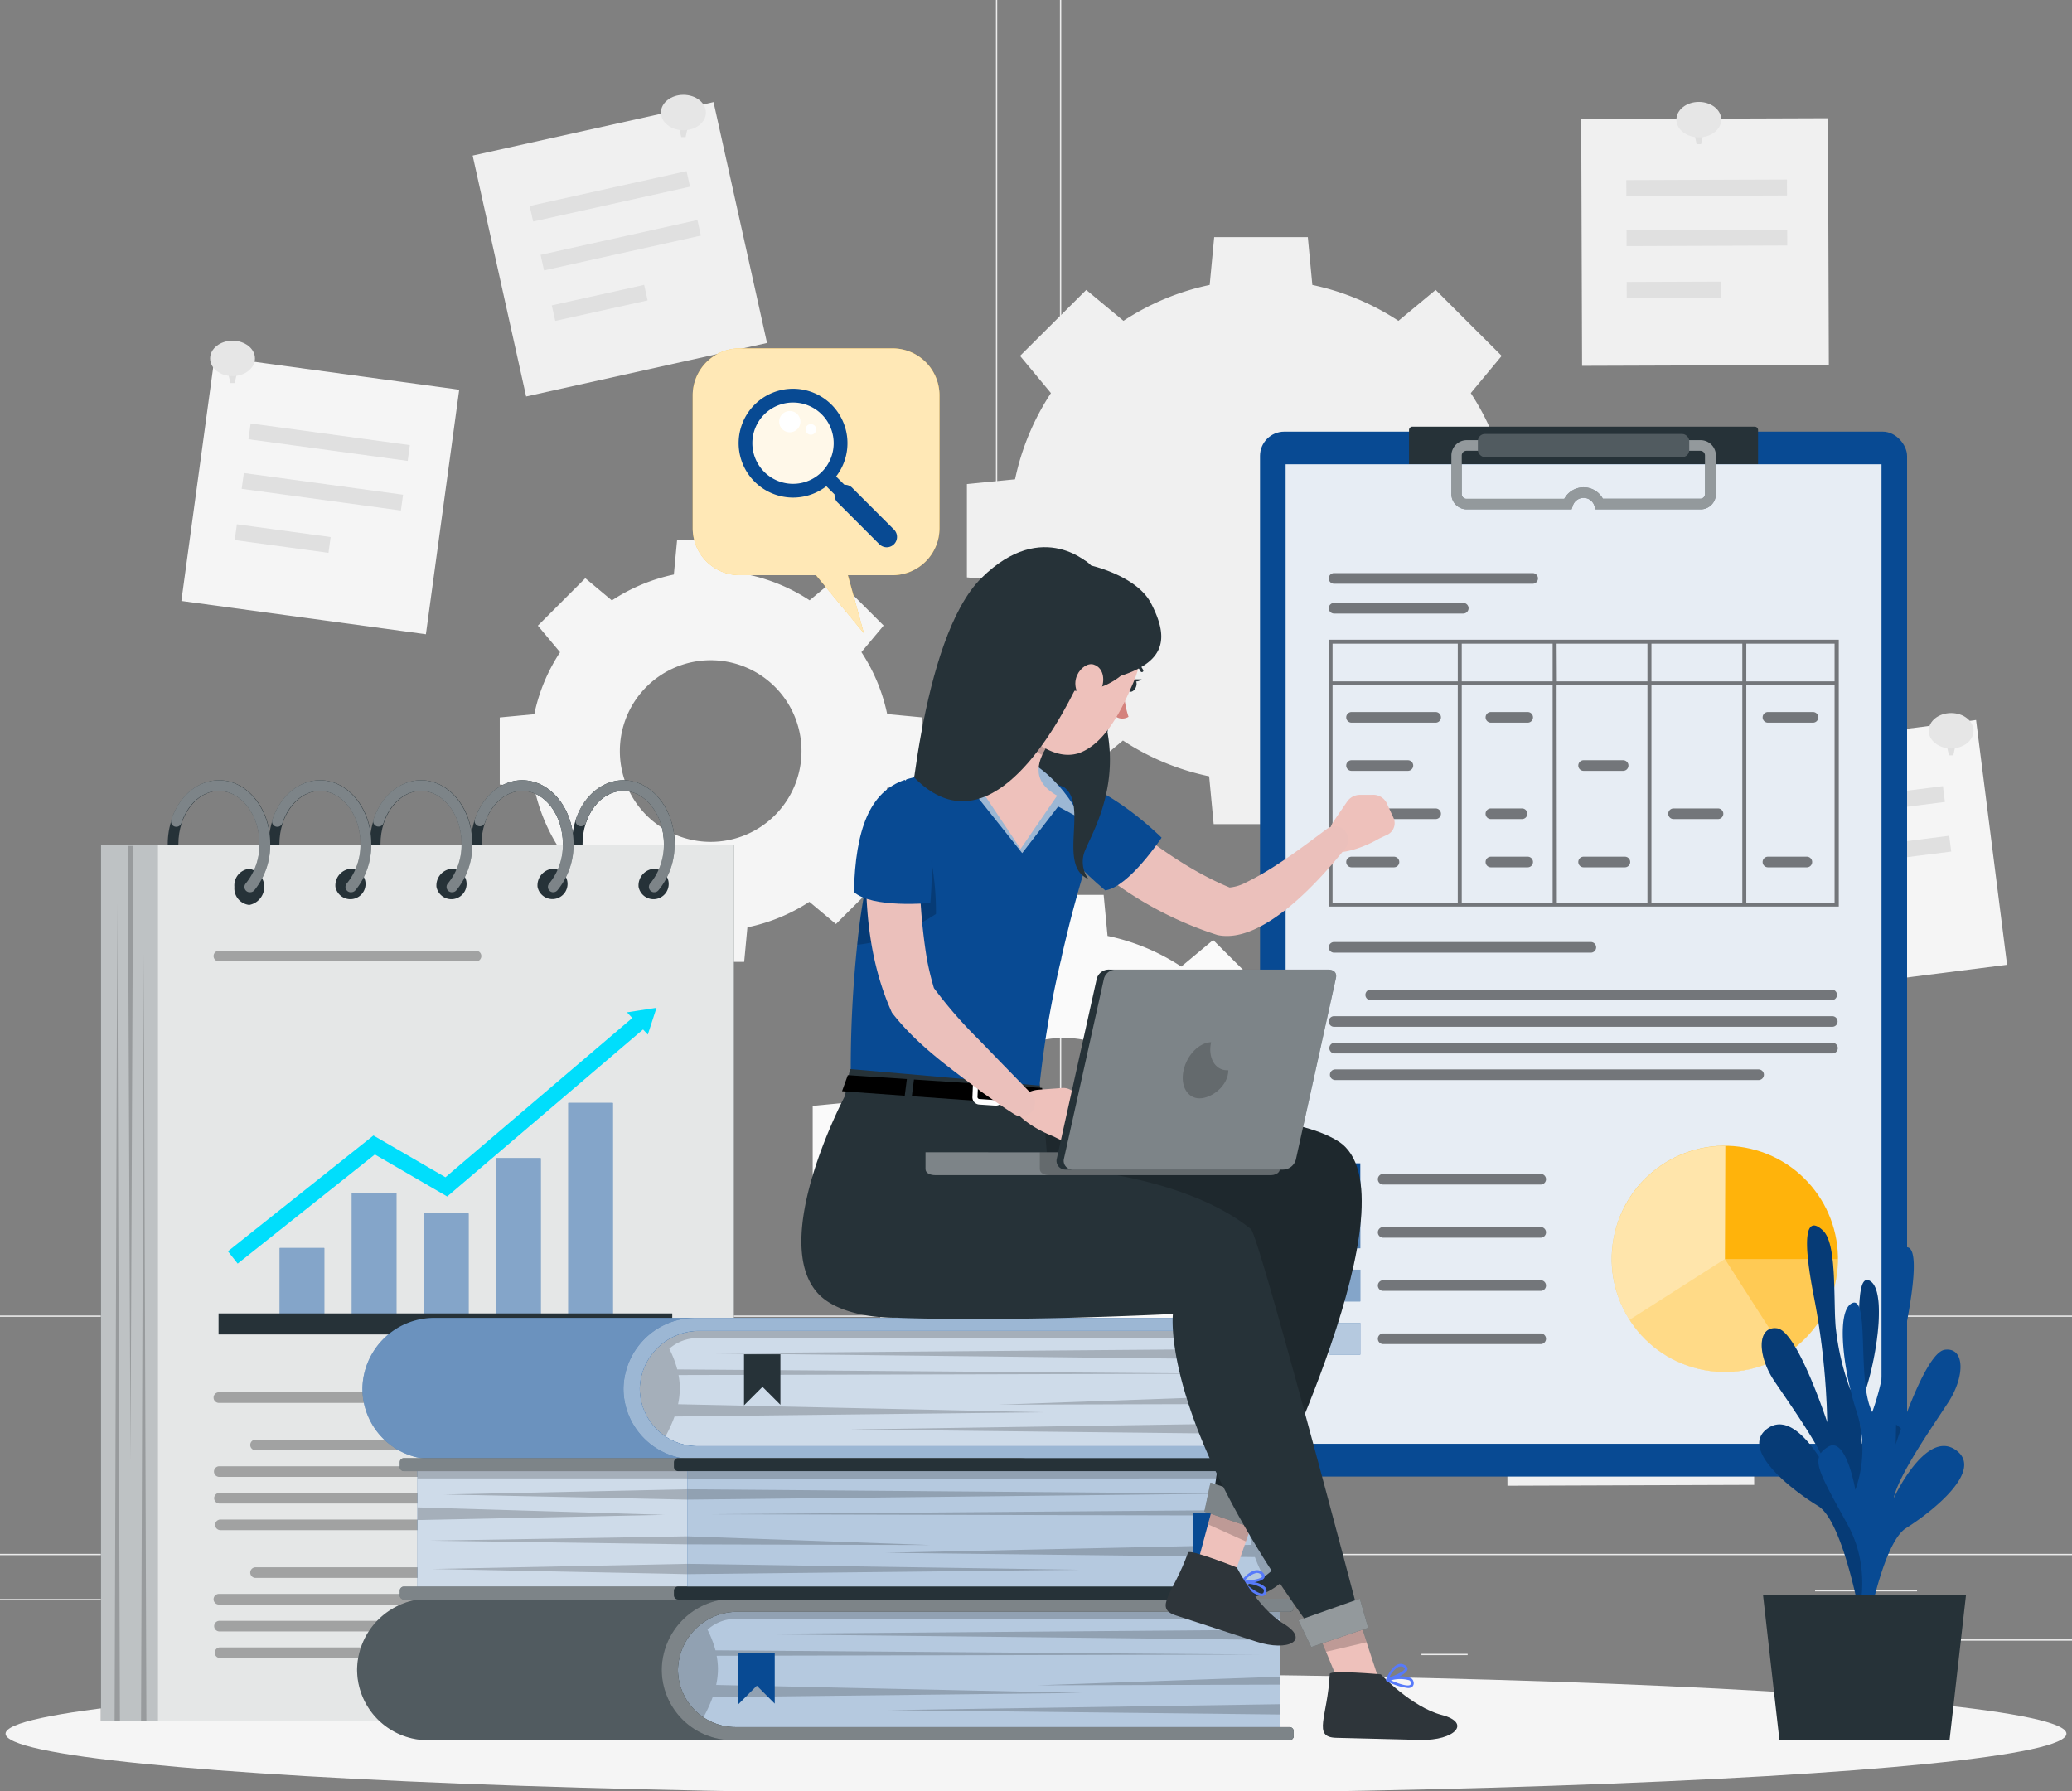 <svg xmlns="http://www.w3.org/2000/svg" xmlns:xlink="http://www.w3.org/1999/xlink" width="295" height="255" viewBox="0 0 295 255">
  <rect x="0" y="0" width="295" height="255" fill="#808080" stroke="none"/>
  <defs>
    <clipPath id="clip-path">
      <rect id="Rectángulo_295214" data-name="Rectángulo 295214" width="295" height="255" transform="translate(180 1009)" fill="#fff" stroke="#707070" stroke-width="1"/>
    </clipPath>
  </defs>
  <g id="Enmascarar_grupo_122" data-name="Enmascarar grupo 122" transform="translate(-180 -1009)" clip-path="url(#clip-path)">
    <g id="Research_paper-rafiki" data-name="Research paper-rafiki" transform="translate(138.333 927.5)">
      <g id="freepik--background-complete--inject-82" transform="translate(0 55)">
        <rect id="Rectángulo_295151" data-name="Rectángulo 295151" width="378.334" height="0.189" transform="translate(0 247.733)" fill="#ebebeb"/>
        <rect id="Rectángulo_295152" data-name="Rectángulo 295152" width="25.061" height="0.189" transform="translate(315.364 259.908)" fill="#ebebeb"/>
        <rect id="Rectángulo_295153" data-name="Rectángulo 295153" width="6.575" height="0.189" transform="translate(244.048 261.966)" fill="#ebebeb"/>
        <rect id="Rectángulo_295154" data-name="Rectángulo 295154" width="14.52" height="0.189" transform="translate(300.087 252.886)" fill="#ebebeb"/>
        <rect id="Rectángulo_295155" data-name="Rectángulo 295155" width="32.68" height="0.189" transform="translate(39.695 254.157)" fill="#ebebeb"/>
        <rect id="Rectángulo_295156" data-name="Rectángulo 295156" width="4.79" height="0.189" transform="translate(79.117 254.157)" fill="#ebebeb"/>
        <rect id="Rectángulo_295157" data-name="Rectángulo 295157" width="70.885" height="0.189" transform="translate(99.479 257.35)" fill="#ebebeb"/>
        <path id="Trazado_197573" data-name="Trazado 197573" d="M188.628,268.986H42.523a4.321,4.321,0,0,1-4.313-4.321V59.283A4.321,4.321,0,0,1,42.523,55h146.1a4.321,4.321,0,0,1,4.321,4.321V264.665A4.321,4.321,0,0,1,188.628,268.986ZM42.523,55.151A4.131,4.131,0,0,0,38.4,59.283V264.665a4.131,4.131,0,0,0,4.124,4.131H188.628a4.139,4.139,0,0,0,4.131-4.131V59.283a4.139,4.139,0,0,0-4.131-4.131Z" transform="translate(-9.298 -55)" fill="#ebebeb"/>
        <path id="Trazado_197574" data-name="Trazado 197574" d="M404.933,268.986H258.821a4.328,4.328,0,0,1-4.321-4.321V59.283A4.328,4.328,0,0,1,258.821,55H404.933a4.321,4.321,0,0,1,4.305,4.283V264.665A4.321,4.321,0,0,1,404.933,268.986ZM258.821,55.151a4.139,4.139,0,0,0-4.131,4.131V264.665a4.139,4.139,0,0,0,4.131,4.131H404.933a4.139,4.139,0,0,0,4.131-4.131V59.283a4.139,4.139,0,0,0-4.131-4.131Z" transform="translate(-61.928 -55)" fill="#ebebeb"/>
        <path id="Trazado_197575" data-name="Trazado 197575" d="M237,169.8v13.287l6.81.643a35.5,35.5,0,0,0,5.107,12.281l-4.4,5.3,9.4,9.4,5.3-4.4a35.45,35.45,0,0,0,12.273,5.1l.643,6.81H285.5l.643-6.81a35.487,35.487,0,0,0,12.281-5.1l5.3,4.4,9.4-9.4-4.4-5.3a35.488,35.488,0,0,0,5.1-12.281l6.848-.643V169.8l-6.848-.651a35.509,35.509,0,0,0-5.085-12.3l4.4-5.3-9.4-9.39-5.3,4.4a35.646,35.646,0,0,0-12.258-5.108l-.643-6.81H272.208l-.643,6.81a35.609,35.609,0,0,0-12.273,5.108l-5.3-4.4-9.428,9.39,4.4,5.3a35.564,35.564,0,0,0-5.108,12.273Zm41.829-11.35a18.03,18.03,0,1,0,.03,0Z" transform="translate(-57.67 -74.381)" fill="#f0f0f0"/>
        <path id="Trazado_197576" data-name="Trazado 197576" d="M193.183,243.144l3.783,3.163,6.757-6.757-3.163-3.783a25.439,25.439,0,0,0,3.7-8.853l4.918-.462V216.88l-4.918-.462a25.44,25.44,0,0,0-3.67-8.823l3.163-3.783L197,197.055l-3.783,3.163a25.582,25.582,0,0,0-8.823-3.67l-.462-4.918H174.35l-.462,4.918a25.583,25.583,0,0,0-8.823,3.685l-3.783-3.163-6.757,6.757,3.163,3.783a25.44,25.44,0,0,0-3.67,8.823l-4.918.462v9.549l4.918.462a25.439,25.439,0,0,0,3.67,8.823l-3.163,3.783,6.757,6.757,3.783-3.163a25.584,25.584,0,0,0,8.823,3.67l.462,4.918H183.9l.462-4.918A25.584,25.584,0,0,0,193.183,243.144ZM166.2,221.677a12.931,12.931,0,1,1,12.924,12.931A12.931,12.931,0,0,1,166.2,221.677Z" transform="translate(-36.281 -88.246)" fill="#f5f5f5"/>
        <path id="Trazado_197577" data-name="Trazado 197577" d="M249.952,324.079a30.267,30.267,0,0,0,10.5-4.366l4.54,3.783,8.074-8.059-3.783-4.54a30.268,30.268,0,0,0,4.366-10.5l5.857-.545V288.5l-5.857-.552a30.268,30.268,0,0,0-4.366-10.533l3.783-4.54L265,264.832l-4.54,3.783a30.433,30.433,0,0,0-10.5-4.366l-.552-5.849h-11.35l-.552,5.826a30.434,30.434,0,0,0-10.5,4.366l-4.54-3.783-8.043,8.043,3.783,4.54a30.432,30.432,0,0,0-4.366,10.5l-5.857.552V299.8l5.857.545a30.373,30.373,0,0,0,4.366,10.5l-3.783,4.54,8.043,8.036,4.54-3.783a30.268,30.268,0,0,0,10.5,4.442l.552,5.857h11.35Zm-21.626-29.926a15.391,15.391,0,1,1,15.393,15.4,15.391,15.391,0,0,1-15.393-15.4Z" transform="translate(-50.608 -104.494)" fill="#fafafa"/>
        <rect id="Rectángulo_295158" data-name="Rectángulo 295158" width="35.132" height="35.132" transform="matrix(0.991, 0.135, -0.135, 0.991, 72.232, 77.244)" fill="#f5f5f5"/>
        <rect id="Rectángulo_295159" data-name="Rectángulo 295159" width="2.27" height="22.874" transform="matrix(0.135, -0.991, 0.991, 0.135, 77.045, 89.036)" fill="#e0e0e0"/>
        <rect id="Rectángulo_295160" data-name="Rectángulo 295160" width="2.27" height="22.874" transform="matrix(0.135, -0.991, 0.991, 0.135, 76.077, 96.097)" fill="#e0e0e0"/>
        <rect id="Rectángulo_295161" data-name="Rectángulo 295161" width="2.27" height="13.469" transform="matrix(0.135, -0.991, 0.991, 0.135, 75.087, 103.395)" fill="#e0e0e0"/>
        <rect id="Rectángulo_295162" data-name="Rectángulo 295162" width="35.132" height="35.132" transform="translate(266.792 43.454) rotate(-0.2)" fill="#f0f0f0"/>
        <rect id="Rectángulo_295163" data-name="Rectángulo 295163" width="22.874" height="2.27" transform="translate(273.211 52.145) rotate(-0.21)" fill="#e0e0e0"/>
        <rect id="Rectángulo_295164" data-name="Rectángulo 295164" width="22.874" height="2.27" transform="translate(273.245 59.272) rotate(-0.21)" fill="#e0e0e0"/>
        <rect id="Rectángulo_295165" data-name="Rectángulo 295165" width="13.469" height="2.27" transform="translate(273.264 66.642) rotate(-0.21)" fill="#e0e0e0"/>
        <rect id="Rectángulo_295166" data-name="Rectángulo 295166" width="35.132" height="35.132" transform="translate(288.155 133.427) rotate(-7.22)" fill="#f5f5f5"/>
        <rect id="Rectángulo_295167" data-name="Rectángulo 295167" width="22.874" height="2.27" transform="translate(295.597 141.302) rotate(-7.22)" fill="#e0e0e0"/>
        <rect id="Rectángulo_295168" data-name="Rectángulo 295168" width="22.874" height="2.27" transform="translate(296.493 148.367) rotate(-7.22)" fill="#e0e0e0"/>
        <rect id="Rectángulo_295169" data-name="Rectángulo 295169" width="13.469" height="2.27" transform="translate(297.418 155.675) rotate(-7.22)" fill="#e0e0e0"/>
        <rect id="Rectángulo_295170" data-name="Rectángulo 295170" width="35.132" height="35.132" transform="translate(100.998 185.702) rotate(-0.2)" fill="#f0f0f0"/>
        <rect id="Rectángulo_295171" data-name="Rectángulo 295171" width="22.874" height="2.27" transform="translate(107.457 194.423) rotate(-0.21)" fill="#e0e0e0"/>
        <rect id="Rectángulo_295172" data-name="Rectángulo 295172" width="22.874" height="2.27" transform="translate(107.483 201.55) rotate(-0.21)" fill="#e0e0e0"/>
        <rect id="Rectángulo_295173" data-name="Rectángulo 295173" width="13.469" height="2.27" transform="translate(107.51 208.92) rotate(-0.21)" fill="#e0e0e0"/>
        <rect id="Rectángulo_295174" data-name="Rectángulo 295174" width="35.132" height="35.132" transform="translate(256.165 202.904) rotate(-0.2)" fill="#f0f0f0"/>
        <rect id="Rectángulo_295175" data-name="Rectángulo 295175" width="22.874" height="2.27" transform="translate(262.62 211.597) rotate(-0.21)" fill="#e0e0e0"/>
        <rect id="Rectángulo_295176" data-name="Rectángulo 295176" width="22.874" height="2.27" transform="translate(262.654 218.725) rotate(-0.21)" fill="#e0e0e0"/>
        <rect id="Rectángulo_295177" data-name="Rectángulo 295177" width="13.469" height="2.27" transform="translate(262.673 226.094) rotate(-0.21)" fill="#e0e0e0"/>
        <rect id="Rectángulo_295178" data-name="Rectángulo 295178" width="35.132" height="35.132" transform="translate(108.96 48.653) rotate(-12.52)" fill="#f0f0f0"/>
        <rect id="Rectángulo_295179" data-name="Rectángulo 295179" width="22.874" height="2.27" transform="translate(117.085 55.826) rotate(-12.52)" fill="#e0e0e0"/>
        <rect id="Rectángulo_295180" data-name="Rectángulo 295180" width="22.874" height="2.27" transform="translate(118.633 62.786) rotate(-12.52)" fill="#e0e0e0"/>
        <rect id="Rectángulo_295181" data-name="Rectángulo 295181" width="13.469" height="2.27" transform="translate(120.229 69.976) rotate(-12.52)" fill="#e0e0e0"/>
        <path id="Trazado_197578" data-name="Trazado 197578" d="M98.758,160.81H98.13l-.87-4.01h2.361Z" transform="translate(-23.666 -79.771)" fill="#e0e0e0"/>
        <ellipse id="Elipse_4842" data-name="Elipse 4842" cx="3.193" cy="2.52" rx="3.193" ry="2.52" transform="translate(71.581 75.009)" fill="#e6e6e6"/>
        <path id="Trazado_197579" data-name="Trazado 197579" d="M183.591,114.543h-.628l-.863-4h2.361Z" transform="translate(-44.311 -68.515)" fill="#e0e0e0"/>
        <ellipse id="Elipse_4843" data-name="Elipse 4843" cx="3.201" cy="2.52" rx="3.201" ry="2.52" transform="translate(135.769 40.005)" fill="#e6e6e6"/>
        <path id="Trazado_197580" data-name="Trazado 197580" d="M374.658,115.873h-.628l-.87-4h2.361Z" transform="translate(-90.802 -68.838)" fill="#e0e0e0"/>
        <ellipse id="Elipse_4844" data-name="Elipse 4844" cx="3.193" cy="2.52" rx="3.193" ry="2.52" transform="translate(280.345 41.011)" fill="#e6e6e6"/>
        <path id="Trazado_197581" data-name="Trazado 197581" d="M422.121,230.863h-.628l-.863-4h2.361Z" transform="translate(-102.353 -96.819)" fill="#e0e0e0"/>
        <ellipse id="Elipse_4845" data-name="Elipse 4845" cx="3.193" cy="2.52" rx="3.193" ry="2.52" transform="translate(316.264 128.021)" fill="#e6e6e6"/>
        <path id="Trazado_197582" data-name="Trazado 197582" d="M362.108,326.98h-.636l-.863-4.01h2.361Z" transform="translate(-87.748 -120.206)" fill="#e0e0e0"/>
        <ellipse id="Elipse_4846" data-name="Elipse 4846" cx="3.193" cy="2.52" rx="3.193" ry="2.52" transform="translate(270.849 200.744)" fill="#e6e6e6"/>
        <path id="Trazado_197583" data-name="Trazado 197583" d="M155,303.18h-.628l-.863-4.01h2.361Z" transform="translate(-37.354 -114.414)" fill="#e0e0e0"/>
        <ellipse id="Elipse_4847" data-name="Elipse 4847" cx="3.193" cy="2.52" rx="3.193" ry="2.52" transform="translate(114.143 182.735)" fill="#e6e6e6"/>
      </g>
      <g id="freepik--Shadow--inject-82" transform="translate(42.457 319.773)">
        <ellipse id="freepik--path--inject-82" cx="146.71" cy="8.565" rx="146.71" ry="8.565" fill="#f5f5f5"/>
      </g>
      <g id="freepik--Notebook--inject-82" transform="translate(56.039 192.592)">
        <path id="Trazado_197584" data-name="Trazado 197584" d="M143.67,245.92c0-4.986,3.276-9.08,7.309-9.08s7.309,4.056,7.309,9.08-3.276,9.035-7.309,9.035S143.67,250.906,143.67,245.92Zm1.513,0c0,4.147,2.6,7.521,5.8,7.521s5.8-3.375,5.8-7.521-2.6-7.567-5.8-7.567S145.183,241.773,145.183,245.92Z" transform="translate(-90.998 -236.84)" fill="#263238"/>
        <path id="Trazado_197585" data-name="Trazado 197585" d="M124.66,245.92c0-4.986,3.276-9.08,7.309-9.08s7.309,4.056,7.309,9.08-3.276,9.035-7.309,9.035S124.66,250.906,124.66,245.92Zm1.513,0c0,4.147,2.6,7.521,5.8,7.521s5.8-3.375,5.8-7.521-2.6-7.567-5.8-7.567S126.173,241.773,126.173,245.92Z" transform="translate(-86.373 -236.84)" fill="#263238"/>
        <path id="Trazado_197586" data-name="Trazado 197586" d="M105.64,245.92c0-4.986,3.284-9.08,7.317-9.08s7.309,4.056,7.309,9.08-3.284,9.035-7.309,9.035S105.64,250.906,105.64,245.92Zm1.513,0c0,4.147,2.6,7.521,5.8,7.521s5.8-3.375,5.8-7.521-2.6-7.567-5.8-7.567S107.153,241.773,107.153,245.92Z" transform="translate(-81.744 -236.84)" fill="#263238"/>
        <path id="Trazado_197587" data-name="Trazado 197587" d="M86.63,245.92c0-4.986,3.284-9.08,7.317-9.08s7.309,4.056,7.309,9.08-3.284,9.035-7.309,9.035S86.63,250.906,86.63,245.92Zm1.513,0c0,4.147,2.6,7.521,5.8,7.521s5.8-3.375,5.8-7.521-2.6-7.567-5.8-7.567S88.143,241.773,88.143,245.92Z" transform="translate(-77.119 -236.84)" fill="#263238"/>
        <path id="Trazado_197588" data-name="Trazado 197588" d="M162.68,245.92c0-4.986,3.276-9.08,7.309-9.08s7.317,4.056,7.317,9.08-3.284,9.035-7.317,9.035S162.68,250.906,162.68,245.92Zm1.513,0c0,4.147,2.6,7.521,5.8,7.521s5.8-3.375,5.8-7.521-2.6-7.567-5.8-7.567S164.193,241.773,164.193,245.92Z" transform="translate(-95.624 -236.84)" fill="#263238"/>
        <rect id="Rectángulo_295182" data-name="Rectángulo 295182" width="90.104" height="124.638" transform="translate(90.104 133.892) rotate(180)" fill="#263238"/>
        <rect id="Rectángulo_295183" data-name="Rectángulo 295183" width="90.104" height="124.638" transform="translate(90.104 133.892) rotate(180)" fill="#fff" opacity="0.7"/>
        <rect id="Rectángulo_295184" data-name="Rectángulo 295184" width="81.985" height="124.638" transform="translate(90.104 133.892) rotate(180)" fill="#fff" opacity="0.6"/>
        <path id="Trazado_197589" data-name="Trazado 197589" d="M77.387,376.331,77.008,259.85,76.63,376.331Z" transform="translate(-74.685 -242.439)" opacity="0.2"/>
        <path id="Trazado_197590" data-name="Trazado 197590" d="M82.367,378.665,81.988,269.44,81.61,378.665Z" transform="translate(-75.897 -244.773)" opacity="0.2"/>
        <path id="Trazado_197591" data-name="Trazado 197591" d="M79.12,249.19l.378,87.569.378-87.569Z" transform="translate(-75.291 -239.845)" opacity="0.2"/>
        <path id="Trazado_197592" data-name="Trazado 197592" d="M175.217,256.073a2.164,2.164,0,1,0,2.119-2.573,2.376,2.376,0,0,0-2.119,2.573Z" transform="translate(-98.672 -240.894)" fill="#263238"/>
        <path id="Trazado_197593" data-name="Trazado 197593" d="M174.588,252.783a.757.757,0,0,0,.567-.265,10.207,10.207,0,0,0,2.315-6.6c0-4.986-3.284-9.08-7.317-9.08-2.966,0-5.622,2.194-6.757,5.577a.759.759,0,0,0,1.438.484c.923-2.762,3.027-4.54,5.3-4.54,3.2,0,5.8,3.382,5.8,7.567a8.664,8.664,0,0,1-1.945,5.607.757.757,0,0,0,.575,1.256Z" transform="translate(-95.789 -236.84)" fill="#263238"/>
        <g id="Grupo_134965" data-name="Grupo 134965" transform="translate(67.568)" opacity="0.4">
          <path id="Trazado_197594" data-name="Trazado 197594" d="M174.588,252.783a.757.757,0,0,0,.567-.265,10.207,10.207,0,0,0,2.315-6.6c0-4.986-3.284-9.08-7.317-9.08-2.966,0-5.622,2.194-6.757,5.577a.759.759,0,0,0,1.438.484c.923-2.762,3.027-4.54,5.3-4.54,3.2,0,5.8,3.382,5.8,7.567a8.664,8.664,0,0,1-1.945,5.607.757.757,0,0,0,.575,1.256Z" transform="translate(-163.357 -236.84)" fill="#fff"/>
        </g>
        <path id="Trazado_197595" data-name="Trazado 197595" d="M156.207,256.073a2.156,2.156,0,1,0,2.119-2.573A2.376,2.376,0,0,0,156.207,256.073Z" transform="translate(-94.047 -240.894)" fill="#263238"/>
        <path id="Trazado_197596" data-name="Trazado 197596" d="M155.571,252.783a.757.757,0,0,0,.575-.265,10.2,10.2,0,0,0,2.308-6.6c0-4.986-3.276-9.08-7.309-9.08-2.974,0-5.622,2.194-6.757,5.577a.759.759,0,0,0,1.438.484c.923-2.762,3.027-4.54,5.3-4.54,3.2,0,5.8,3.382,5.8,7.567a8.656,8.656,0,0,1-1.937,5.607.757.757,0,0,0,.568,1.256Z" transform="translate(-91.163 -236.84)" fill="#263238"/>
        <g id="Grupo_134966" data-name="Grupo 134966" transform="translate(53.184)" opacity="0.4">
          <path id="Trazado_197597" data-name="Trazado 197597" d="M155.571,252.783a.757.757,0,0,0,.575-.265,10.2,10.2,0,0,0,2.308-6.6c0-4.986-3.276-9.08-7.309-9.08-2.974,0-5.622,2.194-6.757,5.577a.759.759,0,0,0,1.438.484c.923-2.762,3.027-4.54,5.3-4.54,3.2,0,5.8,3.382,5.8,7.567a8.656,8.656,0,0,1-1.937,5.607.757.757,0,0,0,.568,1.256Z" transform="translate(-144.347 -236.84)" fill="#fff"/>
        </g>
        <path id="Trazado_197598" data-name="Trazado 197598" d="M137.187,256.073a2.164,2.164,0,1,0,2.126-2.573A2.383,2.383,0,0,0,137.187,256.073Z" transform="translate(-89.419 -240.894)" fill="#263238"/>
        <path id="Trazado_197599" data-name="Trazado 197599" d="M136.548,252.783a.757.757,0,0,0,.575-.265,10.2,10.2,0,0,0,2.27-6.6c0-4.986-3.276-9.08-7.309-9.08-2.974,0-5.622,2.194-6.757,5.577a.759.759,0,1,0,1.438.484c.923-2.762,3.027-4.54,5.3-4.54,3.193,0,5.8,3.382,5.8,7.567a8.619,8.619,0,0,1-1.945,5.607.757.757,0,0,0,.575,1.256Z" transform="translate(-86.525 -236.84)" fill="#263238"/>
        <g id="Grupo_134967" data-name="Grupo 134967" transform="translate(38.762)" opacity="0.4">
          <path id="Trazado_197600" data-name="Trazado 197600" d="M136.548,252.783a.757.757,0,0,0,.575-.265,10.2,10.2,0,0,0,2.27-6.6c0-4.986-3.276-9.08-7.309-9.08-2.974,0-5.622,2.194-6.757,5.577a.759.759,0,1,0,1.438.484c.923-2.762,3.027-4.54,5.3-4.54,3.193,0,5.8,3.382,5.8,7.567a8.619,8.619,0,0,1-1.945,5.607.757.757,0,0,0,.575,1.256Z" transform="translate(-125.287 -236.84)" fill="#fff"/>
        </g>
        <path id="Trazado_197601" data-name="Trazado 197601" d="M118.177,256.073A2.164,2.164,0,1,0,120.3,253.5,2.383,2.383,0,0,0,118.177,256.073Z" transform="translate(-84.793 -240.894)" fill="#263238"/>
        <path id="Trazado_197602" data-name="Trazado 197602" d="M117.533,252.783a.757.757,0,0,0,.575-.265,10.2,10.2,0,0,0,2.27-6.6c0-4.986-3.284-9.08-7.309-9.08-2.974,0-5.622,2.194-6.757,5.577a.757.757,0,1,0,1.43.484c.923-2.762,3.027-4.54,5.3-4.54,3.193,0,5.8,3.382,5.8,7.567a8.664,8.664,0,0,1-1.945,5.607.757.757,0,0,0,.575,1.256Z" transform="translate(-81.894 -236.84)" fill="#263238"/>
        <g id="Grupo_134968" data-name="Grupo 134968" transform="translate(24.36)" opacity="0.4">
          <path id="Trazado_197603" data-name="Trazado 197603" d="M117.533,252.783a.757.757,0,0,0,.575-.265,10.2,10.2,0,0,0,2.27-6.6c0-4.986-3.284-9.08-7.309-9.08-2.974,0-5.622,2.194-6.757,5.577a.757.757,0,1,0,1.43.484c.923-2.762,3.027-4.54,5.3-4.54,3.193,0,5.8,3.382,5.8,7.567a8.664,8.664,0,0,1-1.945,5.607.757.757,0,0,0,.575,1.256Z" transform="translate(-106.253 -236.84)" fill="#fff"/>
        </g>
        <path id="Trazado_197604" data-name="Trazado 197604" d="M99.17,256.073a2.381,2.381,0,0,0,2.119,2.573,2.618,2.618,0,0,0,0-5.145A2.372,2.372,0,0,0,99.17,256.073Z" transform="translate(-80.17 -240.894)" fill="#263238"/>
        <path id="Trazado_197605" data-name="Trazado 197605" d="M98.523,252.783a.757.757,0,0,0,.575-.265,10.238,10.238,0,0,0,2.27-6.6c0-4.986-3.284-9.08-7.309-9.08-2.974,0-5.63,2.194-6.757,5.577a.757.757,0,1,0,1.43.484c.923-2.762,3.027-4.54,5.3-4.54,3.193,0,5.8,3.382,5.8,7.567a8.664,8.664,0,0,1-1.945,5.607.753.753,0,0,0,.643,1.248Z" transform="translate(-77.268 -236.84)" fill="#263238"/>
        <g id="Grupo_134969" data-name="Grupo 134969" transform="translate(9.975)" opacity="0.4">
          <path id="Trazado_197606" data-name="Trazado 197606" d="M98.523,252.783a.757.757,0,0,0,.575-.265,10.238,10.238,0,0,0,2.27-6.6c0-4.986-3.284-9.08-7.309-9.08-2.974,0-5.63,2.194-6.757,5.577a.757.757,0,1,0,1.43.484c.923-2.762,3.027-4.54,5.3-4.54,3.193,0,5.8,3.382,5.8,7.567a8.664,8.664,0,0,1-1.945,5.607.753.753,0,0,0,.643,1.248Z" transform="translate(-87.243 -236.84)" fill="#fff"/>
        </g>
        <rect id="Rectángulo_295185" data-name="Rectángulo 295185" width="6.341" height="10.813" transform="translate(25.454 66.594)" fill="#084a93"/>
        <rect id="Rectángulo_295186" data-name="Rectángulo 295186" width="6.341" height="18.682" transform="translate(35.722 58.725)" fill="#084a93"/>
        <rect id="Rectángulo_295187" data-name="Rectángulo 295187" width="6.341" height="15.731" transform="translate(45.998 61.676)" fill="#084a93"/>
        <rect id="Rectángulo_295188" data-name="Rectángulo 295188" width="6.341" height="23.6" transform="translate(56.273 53.807)" fill="#084a93"/>
        <rect id="Rectángulo_295189" data-name="Rectángulo 295189" width="6.341" height="31.47" transform="translate(66.541 45.937)" fill="#084a93"/>
        <rect id="Rectángulo_295190" data-name="Rectángulo 295190" width="6.341" height="10.813" transform="translate(25.454 66.594)" fill="#fff" opacity="0.5"/>
        <rect id="Rectángulo_295191" data-name="Rectángulo 295191" width="6.341" height="18.682" transform="translate(35.722 58.725)" fill="#fff" opacity="0.5"/>
        <rect id="Rectángulo_295192" data-name="Rectángulo 295192" width="6.341" height="15.731" transform="translate(45.998 61.676)" fill="#fff" opacity="0.5"/>
        <rect id="Rectángulo_295193" data-name="Rectángulo 295193" width="6.341" height="23.6" transform="translate(56.273 53.807)" fill="#fff" opacity="0.5"/>
        <rect id="Rectángulo_295194" data-name="Rectángulo 295194" width="6.341" height="31.47" transform="translate(66.541 45.937)" fill="#fff" opacity="0.5"/>
        <rect id="Rectángulo_295195" data-name="Rectángulo 295195" width="64.597" height="2.996" transform="translate(16.745 75.909)" fill="#263238"/>
        <path id="Trazado_197607" data-name="Trazado 197607" d="M99.342,316.249l-1.392-1.755,20.718-16.488,10.253,5.947L156.6,280.36l1.453,1.7-28.882,24.63-10.3-5.978Z" transform="translate(-79.873 -247.43)" fill="#00defc"/>
        <path id="Trazado_197608" data-name="Trazado 197608" d="M177.247,279.65l-4.207.651,2.966,3.163Z" transform="translate(-98.145 -247.257)" fill="#00defc"/>
        <g id="Grupo_134970" data-name="Grupo 134970" transform="translate(16.064 87.138)" opacity="0.3">
          <path id="Trazado_197609" data-name="Trazado 197609" d="M132.6,353.513H96.047a.757.757,0,1,1,0-1.513H132.6a.757.757,0,1,1,0,1.513Z" transform="translate(-95.29 -352)"/>
        </g>
        <g id="Grupo_134971" data-name="Grupo 134971" transform="translate(16.064 93.88)" opacity="0.3">
          <path id="Trazado_197610" data-name="Trazado 197610" d="M162.519,362.423H102.947a.757.757,0,1,1,0-1.513h59.573a.757.757,0,0,1,0,1.513Z" transform="translate(-96.969 -360.91)"/>
          <path id="Trazado_197611" data-name="Trazado 197611" d="M160.9,367.433H96.047a.757.757,0,0,1,0-1.513H160.9a.757.757,0,1,1,0,1.513Z" transform="translate(-95.29 -362.129)"/>
          <path id="Trazado_197612" data-name="Trazado 197612" d="M161.033,372.443H96.157a.757.757,0,1,1,0-1.513h64.877a.757.757,0,1,1,0,1.513Z" transform="translate(-95.317 -363.348)"/>
          <path id="Trazado_197613" data-name="Trazado 197613" d="M150.542,377.453H96.267a.757.757,0,0,1,0-1.513h54.276a.757.757,0,0,1,0,1.513Z" transform="translate(-95.344 -364.567)"/>
        </g>
        <g id="Grupo_134972" data-name="Grupo 134972" transform="translate(16.064 112.055)" opacity="0.3">
          <path id="Trazado_197614" data-name="Trazado 197614" d="M162.519,386.443H102.947a.757.757,0,1,1,0-1.513h59.573a.757.757,0,0,1,0,1.513Z" transform="translate(-96.969 -384.93)"/>
          <path id="Trazado_197615" data-name="Trazado 197615" d="M160.9,391.453H96.047a.757.757,0,1,1,0-1.513H160.9a.757.757,0,1,1,0,1.513Z" transform="translate(-95.29 -386.149)"/>
          <path id="Trazado_197616" data-name="Trazado 197616" d="M161.033,396.513H96.157a.757.757,0,1,1,0-1.513h64.877a.757.757,0,1,1,0,1.513Z" transform="translate(-95.317 -387.38)"/>
          <path id="Trazado_197617" data-name="Trazado 197617" d="M150.542,401.513H96.267a.757.757,0,1,1,0-1.513h54.276a.757.757,0,1,1,0,1.513Z" transform="translate(-95.344 -388.597)"/>
        </g>
        <g id="Grupo_134973" data-name="Grupo 134973" transform="translate(16.064 24.274)" opacity="0.3">
          <path id="Trazado_197618" data-name="Trazado 197618" d="M132.6,270.433H96.047a.757.757,0,1,1,0-1.513H132.6a.757.757,0,1,1,0,1.513Z" transform="translate(-95.29 -268.92)"/>
        </g>
      </g>
      <g id="freepik--Clipboard--inject-82" transform="translate(221.061 142.244)">
        <rect id="Rectángulo_295196" data-name="Rectángulo 295196" width="92.124" height="148.776" rx="3.46" transform="translate(0 0.711)" fill="#084a93"/>
        <path id="Trazado_197619" data-name="Trazado 197619" d="M320.682,170.3H369.4a.484.484,0,0,1,.484.484v4.873H320.19v-4.873a.484.484,0,0,1,.492-.484Z" transform="translate(-298.973 -170.3)" fill="#263238"/>
        <rect id="Rectángulo_295197" data-name="Rectángulo 295197" width="84.838" height="139.461" transform="translate(3.647 5.357)" fill="#fff" opacity="0.9"/>
        <path id="Trazado_197620" data-name="Trazado 197620" d="M363.6,182.692H348.688l-.174-.522a1.612,1.612,0,0,0-3.065,0l-.174.522H330.347a2.187,2.187,0,0,1-2.187-2.179v-5.493a2.194,2.194,0,0,1,2.187-2.179H363.64a2.187,2.187,0,0,1,2.179,2.179v5.509a2.179,2.179,0,0,1-2.217,2.164Zm-13.877-1.513H363.6a.658.658,0,0,0,.666-.666v-5.493a.666.666,0,0,0-.666-.666H330.309a.666.666,0,0,0-.673.666v5.509a.666.666,0,0,0,.673.666h13.923a3.125,3.125,0,0,1,5.5,0Z" transform="translate(-300.912 -170.918)" fill="#263238"/>
        <g id="Grupo_134974" data-name="Grupo 134974" transform="translate(27.248 1.922)" opacity="0.5">
          <path id="Trazado_197621" data-name="Trazado 197621" d="M363.6,182.692H348.688l-.174-.522a1.612,1.612,0,0,0-3.065,0l-.174.522H330.347a2.187,2.187,0,0,1-2.187-2.179v-5.493a2.194,2.194,0,0,1,2.187-2.179H363.64a2.187,2.187,0,0,1,2.179,2.179v5.509a2.179,2.179,0,0,1-2.217,2.164Zm-13.877-1.513H363.6a.658.658,0,0,0,.666-.666v-5.493a.666.666,0,0,0-.666-.666H330.309a.666.666,0,0,0-.673.666v5.509a.666.666,0,0,0,.673.666h13.923a3.125,3.125,0,0,1,5.5,0Z" transform="translate(-328.16 -172.84)" fill="#fff"/>
        </g>
        <rect id="Rectángulo_295198" data-name="Rectángulo 295198" width="30.085" height="3.292" rx="0.99" transform="translate(31.023 1.044)" fill="#263238"/>
        <rect id="Rectángulo_295199" data-name="Rectángulo 295199" width="30.085" height="3.292" rx="0.99" transform="translate(31.023 1.044)" fill="#fff" opacity="0.2"/>
        <circle id="Elipse_4848" data-name="Elipse 4848" cx="16.102" cy="16.102" r="16.102" transform="translate(46.809 130.465) rotate(-76.72)" fill="#ffb30b"/>
        <path id="Trazado_197622" data-name="Trazado 197622" d="M374.442,321.742h16.1a16.1,16.1,0,1,1-16.1-16.1h.061Z" transform="translate(-308.256 -203.232)" fill="#fff" opacity="0.3"/>
        <path id="Trazado_197623" data-name="Trazado 197623" d="M374.439,321.742l8.687,13.552a16.1,16.1,0,1,1-8.687-29.654h.053Z" transform="translate(-308.253 -203.232)" fill="#fff" opacity="0.3"/>
        <path id="Trazado_197624" data-name="Trazado 197624" d="M374.443,321.742,360.868,330.4a16.1,16.1,0,0,1,13.575-24.758h.053Z" transform="translate(-308.257 -203.232)" fill="#fff" opacity="0.3"/>
        <g id="Grupo_134975" data-name="Grupo 134975" transform="translate(9.761 30.335)" opacity="0.5">
          <path id="Trazado_197625" data-name="Trazado 197625" d="M305.05,210.39v38h72.64v-38Zm72.042,5.932H364.524v-5.365h12.568Zm-40.141,0H324.012v-5.365h12.939Zm.568-5.365H350.45v5.365h-12.9Zm-.568,5.932v30.933H324.012V216.9Zm.568,0H350.45v30.933h-12.9Zm13.5,0h12.939v30.933H351.018Zm0-.568v-5.365h12.939v5.365Zm-27.573-5.365v5.365H305.617v-5.365ZM305.617,216.9h17.827v30.933H305.617Zm58.907,30.933V216.9h12.568v30.933Z" transform="translate(-305.05 -210.39)"/>
          <path id="Trazado_197626" data-name="Trazado 197626" d="M335.317,225.513h5.236a.757.757,0,1,0,0-1.513h-5.236a.757.757,0,0,0,0,1.513Z" transform="translate(-312.231 -213.702)"/>
          <path id="Trazado_197627" data-name="Trazado 197627" d="M352.757,234.583h5.683a.757.757,0,0,0,0-1.513h-5.683a.757.757,0,0,0,0,1.513Z" transform="translate(-316.474 -215.909)"/>
          <path id="Trazado_197628" data-name="Trazado 197628" d="M358.712,251.22h-5.955a.757.757,0,0,0,0,1.513h5.932a.757.757,0,0,0,0-1.513Z" transform="translate(-316.474 -220.325)"/>
          <path id="Trazado_197629" data-name="Trazado 197629" d="M376.014,242.14h-6.258a.757.757,0,1,0,0,1.513h6.273a.757.757,0,1,0,0-1.513Z" transform="translate(-320.611 -218.116)"/>
          <path id="Trazado_197630" data-name="Trazado 197630" d="M393.873,224h-6.356a.757.757,0,1,0,0,1.513h6.356a.757.757,0,1,0,0-1.513Z" transform="translate(-324.933 -213.702)"/>
          <path id="Trazado_197631" data-name="Trazado 197631" d="M393.055,251.22h-5.539a.757.757,0,1,0,0,1.513h5.539a.757.757,0,0,0,0-1.513Z" transform="translate(-324.933 -220.325)"/>
          <path id="Trazado_197632" data-name="Trazado 197632" d="M335.317,243.653H339.8a.757.757,0,0,0,0-1.513h-4.487a.757.757,0,0,0,0,1.513Z" transform="translate(-312.231 -218.116)"/>
          <path id="Trazado_197633" data-name="Trazado 197633" d="M340.553,251.22h-5.236a.757.757,0,0,0,0,1.513h5.236a.757.757,0,1,0,0-1.513Z" transform="translate(-312.231 -220.325)"/>
          <path id="Trazado_197634" data-name="Trazado 197634" d="M309.167,225.513h11.971a.757.757,0,0,0,0-1.513H309.167a.757.757,0,1,0,0,1.513Z" transform="translate(-305.868 -213.702)"/>
          <path id="Trazado_197635" data-name="Trazado 197635" d="M309.167,234.583h7.968a.757.757,0,1,0,0-1.513h-7.968a.757.757,0,1,0,0,1.513Z" transform="translate(-305.868 -215.909)"/>
          <path id="Trazado_197636" data-name="Trazado 197636" d="M321.137,242.14H309.167a.757.757,0,1,0,0,1.513h11.971a.757.757,0,0,0,0-1.513Z" transform="translate(-305.868 -218.116)"/>
          <path id="Trazado_197637" data-name="Trazado 197637" d="M315.152,251.22h-5.985a.757.757,0,1,0,0,1.513h5.985a.757.757,0,1,0,0-1.513Z" transform="translate(-305.868 -220.325)"/>
        </g>
        <g id="Grupo_134976" data-name="Grupo 134976" transform="translate(9.761 20.854)" opacity="0.5">
          <path id="Trazado_197638" data-name="Trazado 197638" d="M334.136,199.373h-28.33a.757.757,0,0,1,0-1.513h28.33a.757.757,0,0,1,0,1.513Z" transform="translate(-305.05 -197.86)"/>
        </g>
        <g id="Grupo_134977" data-name="Grupo 134977" transform="translate(9.761 25.099)" opacity="0.5">
          <path id="Trazado_197639" data-name="Trazado 197639" d="M324.2,204.983H305.807a.757.757,0,0,1,0-1.513H324.2a.757.757,0,1,1,0,1.513Z" transform="translate(-305.05 -203.47)"/>
        </g>
        <g id="Grupo_134978" data-name="Grupo 134978" transform="translate(9.761 73.382)" opacity="0.5">
          <path id="Trazado_197640" data-name="Trazado 197640" d="M342.361,268.793H305.807a.757.757,0,0,1,0-1.513h36.555a.757.757,0,1,1,0,1.513Z" transform="translate(-305.05 -267.28)"/>
        </g>
        <rect id="Rectángulo_295200" data-name="Rectángulo 295200" width="4.517" height="4.517" transform="translate(9.761 104.889)" fill="#084a93"/>
        <g id="Grupo_134979" data-name="Grupo 134979" transform="translate(16.806 106.395)" opacity="0.5">
          <path id="Trazado_197641" data-name="Trazado 197641" d="M337.544,312.423H315.117a.757.757,0,1,1,0-1.513h22.428a.757.757,0,0,1,0,1.513Z" transform="translate(-314.36 -310.91)"/>
        </g>
        <rect id="Rectángulo_295201" data-name="Rectángulo 295201" width="4.517" height="4.517" transform="translate(9.761 112.464)" fill="#084a93"/>
        <g id="Grupo_134980" data-name="Grupo 134980" transform="translate(16.806 113.962)" opacity="0.5">
          <path id="Trazado_197642" data-name="Trazado 197642" d="M337.544,322.423H315.117a.757.757,0,1,1,0-1.513h22.428a.757.757,0,0,1,0,1.513Z" transform="translate(-314.36 -320.91)"/>
        </g>
        <rect id="Rectángulo_295202" data-name="Rectángulo 295202" width="4.517" height="4.517" transform="translate(9.761 120.03)" fill="#084a93"/>
        <g id="Grupo_134981" data-name="Grupo 134981" transform="translate(16.806 121.536)" opacity="0.5">
          <path id="Trazado_197643" data-name="Trazado 197643" d="M337.544,332.433H315.117a.757.757,0,1,1,0-1.513h22.428a.757.757,0,0,1,0,1.513Z" transform="translate(-314.36 -330.92)"/>
        </g>
        <rect id="Rectángulo_295203" data-name="Rectángulo 295203" width="4.517" height="4.517" transform="translate(9.761 127.605)" fill="#084a93"/>
        <g id="Grupo_134982" data-name="Grupo 134982" transform="translate(16.806 129.11)" opacity="0.5">
          <path id="Trazado_197644" data-name="Trazado 197644" d="M337.544,342.443H315.117a.757.757,0,1,1,0-1.513h22.428a.757.757,0,0,1,0,1.513Z" transform="translate(-314.36 -340.93)"/>
        </g>
        <g id="Grupo_134983" data-name="Grupo 134983" transform="translate(9.761 80.146)" opacity="0.5">
          <path id="Trazado_197645" data-name="Trazado 197645" d="M378.33,277.733H312.7a.757.757,0,0,1,0-1.513H378.33a.757.757,0,1,1,0,1.513Z" transform="translate(-306.727 -276.22)"/>
          <path id="Trazado_197646" data-name="Trazado 197646" d="M376.737,282.743h-70.93a.757.757,0,0,1,0-1.513h70.93a.757.757,0,1,1,0,1.513Z" transform="translate(-305.05 -277.439)"/>
          <path id="Trazado_197647" data-name="Trazado 197647" d="M376.847,287.753h-70.93a.757.757,0,0,1,0-1.513h70.93a.757.757,0,0,1,0,1.513Z" transform="translate(-305.077 -278.658)"/>
          <path id="Trazado_197648" data-name="Trazado 197648" d="M366.356,292.763H306.027a.757.757,0,0,1,0-1.513h60.329a.757.757,0,0,1,0,1.513Z" transform="translate(-305.104 -279.877)"/>
        </g>
        <rect id="Rectángulo_295204" data-name="Rectángulo 295204" width="4.517" height="4.517" transform="translate(9.761 112.464)" fill="#fff" opacity="0.3"/>
        <rect id="Rectángulo_295205" data-name="Rectángulo 295205" width="4.517" height="4.517" transform="translate(9.761 120.03)" fill="#fff" opacity="0.5"/>
        <rect id="Rectángulo_295206" data-name="Rectángulo 295206" width="4.517" height="4.517" transform="translate(9.761 127.605)" fill="#fff" opacity="0.7"/>
      </g>
      <g id="freepik--Plant--inject-82" transform="translate(292.138 255.987)">
        <path id="Trazado_197649" data-name="Trazado 197649" d="M402.221,375.577s-3.594-7.839.515-15.572,5.3-9.549,2.679-11.131-3.821,6.182-3.821,6.182a17.47,17.47,0,0,1-.378-10.941c1.816-5.592,2.959-14.7.477-15.678s-.477,11.35-2.641,15.572a36.462,36.462,0,0,1-2.111-9.178c-.3-4.487.167-11.66-1.793-13.5s-3.223-.568-1.294,9.345a103.718,103.718,0,0,1,1.914,17.971s-4.26-13.007-7.128-13.385-2.86,3.836-.409,7.491,7.181,10.192,7.953,13.56c0,0-4.684-9.784-8.891-6.81s3.662,8.914,7.173,11.047S400.4,376.1,400.4,376.1Z" transform="translate(-386.085 -320.622)" fill="#084a93"/>
        <path id="Trazado_197650" data-name="Trazado 197650" d="M402.221,375.577s-3.594-7.839.515-15.572,5.3-9.549,2.679-11.131-3.821,6.182-3.821,6.182a17.47,17.47,0,0,1-.378-10.941c1.816-5.592,2.959-14.7.477-15.678s-.477,11.35-2.641,15.572a36.462,36.462,0,0,1-2.111-9.178c-.3-4.487.167-11.66-1.793-13.5s-3.223-.568-1.294,9.345a103.718,103.718,0,0,1,1.914,17.971s-4.26-13.007-7.128-13.385-2.86,3.836-.409,7.491,7.181,10.192,7.953,13.56c0,0-4.684-9.784-8.891-6.81s3.662,8.914,7.173,11.047S400.4,376.1,400.4,376.1Z" transform="translate(-386.085 -320.622)" opacity="0.2"/>
        <path id="Trazado_197651" data-name="Trazado 197651" d="M402.093,379.787s3.5-7.892-.7-15.557-5.41-9.473-2.815-11.1,3.9,6.129,3.9,6.129a17.456,17.456,0,0,0,.25-10.941c-1.884-5.569-3.14-14.657-.666-15.671s.613,11.35,2.822,15.527a36.433,36.433,0,0,0,2.005-9.2c.242-4.5-.31-11.668,1.634-13.537s3.216-.613,1.4,9.33a103.828,103.828,0,0,0-1.695,18s4.109-13.068,6.984-13.461,2.906,3.783.5,7.476-7.052,10.306-7.786,13.681c0,0,4.54-9.837,8.808-6.916s-3.556,8.967-7.037,11.153-5.766,15.61-5.766,15.61Z" transform="translate(-388.795 -321.615)" fill="#084a93"/>
        <path id="Trazado_197652" data-name="Trazado 197652" d="M415.7,390.07H386.79l2.338,20.687h24.228Z" transform="translate(-386.257 -337.521)" fill="#263238"/>
      </g>
      <g id="freepik--speech-bubble--inject-82" transform="translate(140.294 131.098)">
        <path id="Trazado_197653" data-name="Trazado 197653" d="M192.106,155.57h21.747a6.689,6.689,0,0,1,6.689,6.689v18.917a6.689,6.689,0,0,1-6.689,6.689H207.5l2.27,8.248-6.81-8.248H192.106a6.689,6.689,0,0,1-6.7-6.689V162.259a6.689,6.689,0,0,1,6.7-6.689Z" transform="translate(-185.41 -155.57)" fill="#ffb30b"/>
        <path id="Trazado_197654" data-name="Trazado 197654" d="M192.106,155.57h21.747a6.689,6.689,0,0,1,6.689,6.689v18.917a6.689,6.689,0,0,1-6.689,6.689H207.5l2.27,8.248-6.81-8.248H192.106a6.689,6.689,0,0,1-6.7-6.689V162.259a6.689,6.689,0,0,1,6.7-6.689Z" transform="translate(-185.41 -155.57)" fill="#fff" opacity="0.7"/>
        <circle id="Elipse_4849" data-name="Elipse 4849" cx="6.772" cy="6.772" r="6.772" transform="translate(7.506 6.727)" fill="#fff" opacity="0.7"/>
        <path id="Trazado_197655" data-name="Trazado 197655" d="M201.79,178.666a7.748,7.748,0,1,1,5.486-2.27A7.748,7.748,0,0,1,201.79,178.666Zm0-13.537a5.789,5.789,0,1,0,4.094,1.695A5.788,5.788,0,0,0,201.79,165.13Z" transform="translate(-187.512 -157.419)" fill="#084a93"/>
        <rect id="Rectángulo_295207" data-name="Rectángulo 295207" width="1.967" height="10.919" transform="translate(18.376 18.984) rotate(-45)" fill="#084a93"/>
        <path id="Trazado_197656" data-name="Trazado 197656" d="M219.524,190.141a1.513,1.513,0,0,1-1.044-.431l-5.894-5.894a1.476,1.476,0,1,1,2.081-2.088l5.9,5.9a1.476,1.476,0,0,1-1.044,2.512Z" transform="translate(-191.905 -161.819)" fill="#084a93"/>
        <path id="Trazado_197657" data-name="Trazado 197657" d="M204.7,168.873a1.513,1.513,0,1,1-1.513-1.513A1.513,1.513,0,0,1,204.7,168.873Z" transform="translate(-189.367 -158.439)" fill="#fff"/>
        <path id="Trazado_197658" data-name="Trazado 197658" d="M208.153,170.577a.757.757,0,1,1-.757-.757A.757.757,0,0,1,208.153,170.577Z" transform="translate(-190.576 -159.037)" fill="#fff"/>
      </g>
      <g id="freepik--Character--inject-82" transform="translate(92.51 159.404)">
        <rect id="Rectángulo_295208" data-name="Rectángulo 295208" width="112.698" height="18.137" transform="translate(13.302 110.837)" fill="#084a93"/>
        <rect id="Rectángulo_295209" data-name="Rectángulo 295209" width="112.698" height="18.137" transform="translate(13.302 110.837)" fill="#fff" opacity="0.8"/>
        <path id="Trazado_197659" data-name="Trazado 197659" d="M263.967,345.325V343.85l-77.157.613Z" transform="translate(-137.967 -229.691)" opacity="0.2"/>
        <path id="Trazado_197660" data-name="Trazado 197660" d="M277.64,353.833V352.69L243,353.931Z" transform="translate(-151.64 -231.842)" opacity="0.2"/>
        <path id="Trazado_197661" data-name="Trazado 197661" d="M270.82,359.346V357.87l-55.85.855Z" transform="translate(-144.819 -233.102)" opacity="0.2"/>
        <path id="Trazado_197662" data-name="Trazado 197662" d="M172.619,339.46,171,352.982l1.929-2.058a16.5,16.5,0,0,0,3.541,6.674,19.673,19.673,0,0,0,2.845-5.2l52.634-.605-52.134-1.143a10.98,10.98,0,0,0,.25-2.27,10.328,10.328,0,0,0-.182-1.884l77.226-.2-77.407-.605a14.8,14.8,0,0,0-1.135-2.944,6.053,6.053,0,0,1,4.033-1.513H260.12V339.46Z" transform="translate(-134.12 -228.623)" opacity="0.2"/>
        <path id="Trazado_197663" data-name="Trazado 197663" d="M162.743,348.071a8.217,8.217,0,0,0,8.21,8.195h78.852a.605.605,0,0,1,.605.605v.651a.605.605,0,0,1-.605.605H133.324A10.064,10.064,0,0,1,123.26,347.98,10.23,10.23,0,0,1,133.581,338H249.805a.605.605,0,0,1,.605.605v.643a.605.605,0,0,1-.605.605h-78.61a8.437,8.437,0,0,0-8.452,8.217Z" transform="translate(-122.503 -228.267)" fill="#084a93"/>
        <path id="Trazado_197664" data-name="Trazado 197664" d="M162.743,348.071a8.217,8.217,0,0,0,8.21,8.195h78.852a.605.605,0,0,1,.605.605v.651a.605.605,0,0,1-.605.605H133.324A10.064,10.064,0,0,1,123.26,347.98,10.23,10.23,0,0,1,133.581,338H249.805a.605.605,0,0,1,.605.605v.643a.605.605,0,0,1-.605.605h-78.61a8.437,8.437,0,0,0-8.452,8.217Z" transform="translate(-122.503 -228.267)" fill="#fff" opacity="0.4"/>
        <path id="Trazado_197665" data-name="Trazado 197665" d="M174.7,348.071a8.217,8.217,0,0,0,8.21,8.195h78.852a.605.605,0,0,1,.605.605v.651a.605.605,0,0,1-.605.605H182.451A10.079,10.079,0,0,1,172.38,347.98,10.245,10.245,0,0,1,182.686,338h79.072a.605.605,0,0,1,.605.605v.643a.605.605,0,0,1-.605.605h-78.61a8.437,8.437,0,0,0-8.452,8.217Z" transform="translate(-134.456 -228.267)" fill="#084a93"/>
        <path id="Trazado_197666" data-name="Trazado 197666" d="M195.06,344.85v7.272l2.633-2.633,2.55,2.55V344.85Z" transform="translate(-139.974 -229.934)" fill="#263238"/>
        <path id="Trazado_197667" data-name="Trazado 197667" d="M174.7,348.071a8.217,8.217,0,0,0,8.21,8.195h78.852a.605.605,0,0,1,.605.605v.651a.605.605,0,0,1-.605.605H182.451A10.079,10.079,0,0,1,172.38,347.98,10.245,10.245,0,0,1,182.686,338h79.072a.605.605,0,0,1,.605.605v.643a.605.605,0,0,1-.605.605h-78.61a8.437,8.437,0,0,0-8.452,8.217Z" transform="translate(-134.456 -228.267)" fill="#fff" opacity="0.6"/>
        <rect id="Rectángulo_295210" data-name="Rectángulo 295210" width="112.698" height="18.137" transform="translate(18.743 150.805)" fill="#084a93"/>
        <rect id="Rectángulo_295211" data-name="Rectángulo 295211" width="112.698" height="18.137" transform="translate(18.743 150.805)" fill="#fff" opacity="0.7"/>
        <path id="Trazado_197668" data-name="Trazado 197668" d="M271.157,398.135V396.66L194,397.28Z" transform="translate(-139.716 -242.541)" opacity="0.2"/>
        <path id="Trazado_197669" data-name="Trazado 197669" d="M284.83,406.645V405.51l-34.64,1.233Z" transform="translate(-153.389 -244.695)" opacity="0.2"/>
        <path id="Trazado_197670" data-name="Trazado 197670" d="M278.01,412.158V410.69l-55.85.847Z" transform="translate(-146.569 -245.955)" opacity="0.2"/>
        <path id="Trazado_197671" data-name="Trazado 197671" d="M179.8,392.28,178.17,405.8l1.929-2.058a16.647,16.647,0,0,0,3.549,6.674,19.938,19.938,0,0,0,2.838-5.206l52.634-.605-52.134-1.135a11.117,11.117,0,0,0,.257-2.27,10.328,10.328,0,0,0-.189-1.884l77.248-.174-77.415-.605a14.732,14.732,0,0,0-1.135-2.936,6.054,6.054,0,0,1,4.033-1.551h77.543V392.28Z" transform="translate(-135.865 -241.475)" opacity="0.2"/>
        <path id="Trazado_197672" data-name="Trazado 197672" d="M167.94,400.891a8.2,8.2,0,0,0,8.21,8.233H255a.605.605,0,0,1,.605.605v.651a.605.605,0,0,1-.605.605H132.324a10.079,10.079,0,0,1-10.064-10.139,10.238,10.238,0,0,1,10.329-10H255a.605.605,0,0,1,.605.605v.651a.605.605,0,0,1-.605.605h-78.61A8.437,8.437,0,0,0,167.94,400.891Z" transform="translate(-122.26 -241.127)" fill="#263238"/>
        <path id="Trazado_197673" data-name="Trazado 197673" d="M167.94,400.891a8.2,8.2,0,0,0,8.21,8.233H255a.605.605,0,0,1,.605.605v.651a.605.605,0,0,1-.605.605H132.324a10.079,10.079,0,0,1-10.064-10.139,10.238,10.238,0,0,1,10.329-10H255a.605.605,0,0,1,.605.605v.651a.605.605,0,0,1-.605.605h-78.61A8.437,8.437,0,0,0,167.94,400.891Z" transform="translate(-122.26 -241.127)" fill="#fff" opacity="0.2"/>
        <path id="Trazado_197674" data-name="Trazado 197674" d="M181.888,400.891a8.2,8.2,0,0,0,8.21,8.233H268.95a.605.605,0,0,1,.605.605v.651a.605.605,0,0,1-.605.605H189.644a10.064,10.064,0,0,1-10.064-10.139,10.23,10.23,0,0,1,10.321-10H268.95a.605.605,0,0,1,.605.605v.651a.605.605,0,0,1-.605.605H190.34A8.437,8.437,0,0,0,181.888,400.891Z" transform="translate(-136.208 -241.127)" fill="#263238"/>
        <path id="Trazado_197675" data-name="Trazado 197675" d="M194,401.08v7.272l2.626-2.633,2.55,2.55V401.08Z" transform="translate(-139.716 -243.617)" fill="#084a93"/>
        <path id="Trazado_197676" data-name="Trazado 197676" d="M181.888,400.891a8.2,8.2,0,0,0,8.21,8.233H268.95a.605.605,0,0,1,.605.605v.651a.605.605,0,0,1-.605.605H189.644a10.064,10.064,0,0,1-10.064-10.139,10.23,10.23,0,0,1,10.321-10H268.95a.605.605,0,0,1,.605.605v.651a.605.605,0,0,1-.605.605H190.34A8.437,8.437,0,0,0,181.888,400.891Z" transform="translate(-136.208 -241.127)" fill="#fff" opacity="0.4"/>
        <rect id="Rectángulo_295212" data-name="Rectángulo 295212" width="41.753" height="18.115" transform="translate(50.356 148.928) rotate(180)" fill="#084a93"/>
        <rect id="Rectángulo_295213" data-name="Rectángulo 295213" width="41.753" height="18.115" transform="translate(50.356 148.928) rotate(180)" fill="#fff" opacity="0.8"/>
        <path id="Trazado_197677" data-name="Trazado 197677" d="M172.038,367.641H133.63V365.87h38.363Z" transform="translate(-125.026 -235.049)" opacity="0.2"/>
        <path id="Trazado_197678" data-name="Trazado 197678" d="M173.248,370.25l-34.648.742,34.648.734Z" transform="translate(-126.236 -236.115)" opacity="0.2"/>
        <path id="Trazado_197679" data-name="Trazado 197679" d="M172.591,379.1l-36.691.62,36.691.522Z" transform="translate(-125.579 -238.268)" opacity="0.2"/>
        <path id="Trazado_197680" data-name="Trazado 197680" d="M172.7,384.28l-36.365.734,36.365.734Z" transform="translate(-125.683 -239.529)" opacity="0.2"/>
        <path id="Trazado_197681" data-name="Trazado 197681" d="M133.63,373.66l35.177,1.059-35.177.742Z" transform="translate(-125.026 -236.945)" opacity="0.2"/>
        <path id="Trazado_197682" data-name="Trazado 197682" d="M226.006,374.469a8.217,8.217,0,0,1-8.21,8.2H130.885a.605.605,0,0,0-.605.605v.643a.605.605,0,0,0,.605.605H218.25a10.049,10.049,0,0,0,10.064-10.139,10.23,10.23,0,0,0-10.321-10H130.885a.605.605,0,0,0-.605.605v.651a.605.605,0,0,0,.605.605h86.669a8.437,8.437,0,0,1,8.452,8.217Z" transform="translate(-124.211 -234.689)" fill="#263238"/>
        <path id="Trazado_197683" data-name="Trazado 197683" d="M226.006,374.469a8.217,8.217,0,0,1-8.21,8.2H130.885a.605.605,0,0,0-.605.605v.643a.605.605,0,0,0,.605.605H218.25a10.049,10.049,0,0,0,10.064-10.139,10.23,10.23,0,0,0-10.321-10H130.885a.605.605,0,0,0-.605.605v.651a.605.605,0,0,0,.605.605h86.669a8.437,8.437,0,0,1,8.452,8.217Z" transform="translate(-124.211 -234.689)" fill="#fff" opacity="0.4"/>
        <path id="Trazado_197684" data-name="Trazado 197684" d="M270.87,374.93h0a9.08,9.08,0,0,1-9.08,9.08h-77.4V365.85H261.8A9.08,9.08,0,0,1,270.87,374.93Z" transform="translate(-137.378 -235.044)" fill="#084a93"/>
        <path id="Trazado_197685" data-name="Trazado 197685" d="M184.39,365.87v18.16H261.8a9.08,9.08,0,0,0,0-18.16Z" transform="translate(-137.378 -235.049)" fill="#fff" opacity="0.7"/>
        <path id="Trazado_197686" data-name="Trazado 197686" d="M184.39,371.726V370.25l77.157.62Z" transform="translate(-137.378 -236.115)" opacity="0.2"/>
        <path id="Trazado_197687" data-name="Trazado 197687" d="M184.39,380.243V379.1l34.64,1.241Z" transform="translate(-137.378 -238.268)" opacity="0.2"/>
        <path id="Trazado_197688" data-name="Trazado 197688" d="M184.39,385.748V384.28l55.85.847Z" transform="translate(-137.378 -239.529)" opacity="0.2"/>
        <path id="Trazado_197689" data-name="Trazado 197689" d="M261.926,367.65a6.053,6.053,0,0,1,4.033,1.551,15.132,15.132,0,0,0-1.143,2.943l-77.407.605,77.233.189a10.407,10.407,0,0,0-.189,1.892,10.02,10.02,0,0,0,.265,2.27l-52.142,1.135,52.626.613a19.2,19.2,0,0,0,1.748,3.594A9.08,9.08,0,0,0,261.8,365.91H184.39v1.771Z" transform="translate(-137.378 -235.059)" opacity="0.2"/>
        <path id="Trazado_197690" data-name="Trazado 197690" d="M269.538,374.469a8.217,8.217,0,0,1-8.21,8.2H182.475a.605.605,0,0,0-.605.605v.643a.605.605,0,0,0,.605.605h79.306a10.049,10.049,0,0,0,10.064-10.139,10.23,10.23,0,0,0-10.321-10H182.475a.605.605,0,0,0-.605.605v.651a.605.605,0,0,0,.605.605h78.61a8.437,8.437,0,0,1,8.452,8.217Z" transform="translate(-136.765 -234.689)" fill="#263238"/>
        <path id="Trazado_197691" data-name="Trazado 197691" d="M284.693,374.67v7.272l-2.633-2.633-2.55,2.55V374.67Z" transform="translate(-160.524 -237.19)" fill="#084a93"/>
        <path id="Trazado_197692" data-name="Trazado 197692" d="M311.374,239.59h-1.892a2.209,2.209,0,0,0-1.778.961l-1.877,2.739a4.1,4.1,0,0,0-.469,3.746l.288.757c3.14.151,6.651-2,6.651-2l1.074-.5a1.831,1.831,0,0,0,.938-2.429l-.961-2.081a2.126,2.126,0,0,0-1.975-1.2Z" transform="translate(-166.752 -204.321)" fill="#eec1bb"/>
        <path id="Trazado_197693" data-name="Trazado 197693" d="M263.929,243.693c4.858,3.927,10.1,7.71,15.89,10.026l-.719-.151a6.174,6.174,0,0,0,2.648-.757c4.041-1.967,7.869-4.918,11.5-7.612a1.922,1.922,0,0,1,2.671,2.7c-3.624,4.54-11.781,13.764-18.243,12.417a51.789,51.789,0,0,1-18.917-10.873C255.144,245.963,259.994,240.522,263.929,243.693Z" transform="translate(-155.165 -205.087)" fill="#ebc0bb"/>
        <path id="Trazado_197694" data-name="Trazado 197694" d="M252.365,236.876c-1.771,4.933,1.082,9.837,7.945,15.61,3.413-.507,8.021-7.506,8.021-7.506S258.676,235.325,252.365,236.876Z" transform="translate(-153.794 -203.62)" fill="#084a93"/>
        <path id="Trazado_197695" data-name="Trazado 197695" d="M251.94,195.59s-6.757-6.916-15.565,1.763-10.525,37.432-10.525,37.432l22.988,4.464s2.974-3.413,4.5-13.257,2.338-19.257,4.275-21.452S251.94,195.59,251.94,195.59Z" transform="translate(-147.467 -192.979)" fill="#263238"/>
        <path id="Trazado_197696" data-name="Trazado 197696" d="M284.819,383.758l-4.979-1.982,1.945-7.256,1.793-6.659,6.3,1.392-2.671,7.68Z" transform="translate(-160.604 -235.533)" fill="#eec1bb"/>
        <path id="Trazado_197697" data-name="Trazado 197697" d="M287.75,377.113l-5.41-2.436,1.824-6.727,6.3,1.362Z" transform="translate(-161.212 -235.555)" opacity="0.2"/>
        <path id="Trazado_197698" data-name="Trazado 197698" d="M234.5,301.8s41.617-5.615,53.179,1.771-10.828,52.361-10.828,52.361l-7.007-1.513s5.251-35.654,4.858-37.145-19.991,8.233-46.815,9.156Z" transform="translate(-147.963 -218.962)" fill="#263238"/>
        <path id="Trazado_197699" data-name="Trazado 197699" d="M234.5,301.8s41.617-5.615,53.179,1.771-10.828,52.361-10.828,52.361l-7.007-1.513s5.251-35.654,4.858-37.145-19.991,8.233-46.815,9.156Z" transform="translate(-147.963 -218.962)" opacity="0.2"/>
        <path id="Trazado_197700" data-name="Trazado 197700" d="M282.553,369l8.815,2.86-1.581,4.018-8.1-2.754Z" transform="translate(-161.054 -235.811)" fill="#263238"/>
        <path id="Trazado_197701" data-name="Trazado 197701" d="M291.537,389.163c-.953,0-2.633-1.513-2.981-1.877a.181.181,0,0,1-.045-.068v-.045a.235.235,0,0,1,.038-.136c.045-.053,1.15-1.513,2.21-1.559a1.089,1.089,0,0,1,.878.31c.265.25.356.492.265.719-.144.363-.757.56-1.445.681a3.027,3.027,0,0,1,1.513.673.757.757,0,0,1,.219.583.646.646,0,0,1-.4.673A.665.665,0,0,1,291.537,389.163Zm-2.346-1.793c.878.757,2.043,1.574,2.459,1.407,0,0,.151-.053.166-.356a.4.4,0,0,0-.121-.31,4.632,4.632,0,0,0-2.5-.726Zm1.65-1.513h-.068a3.155,3.155,0,0,0-1.687,1.112c1.158-.053,2.338-.272,2.459-.583.038-.1-.091-.242-.174-.318a.757.757,0,0,0-.53-.2Z" transform="translate(-162.714 -239.819)" fill="#577afa"/>
        <path id="Trazado_197702" data-name="Trazado 197702" d="M277.586,382.135c.2-.56,6.954,2.126,6.954,2.126s2.845,5.7,6.659,8.013.7,4.041-3.912,2.535l-11.411-3.715C272.585,390.035,275.551,387.916,277.586,382.135Z" transform="translate(-159.281 -238.988)" fill="#2e353a"/>
        <path id="Trazado_197703" data-name="Trazado 197703" d="M282.553,369l8.815,2.86-1.581,4.018-8.1-2.754Z" transform="translate(-161.054 -235.811)" fill="#fff" opacity="0.4"/>
        <path id="Trazado_197704" data-name="Trazado 197704" d="M311.694,403.209l-5.16,1.453-2.875-6.946-2.618-6.371,5.841-2.724,2.55,7.726Z" transform="translate(-165.763 -240.585)" fill="#eec1bb"/>
        <path id="Trazado_197705" data-name="Trazado 197705" d="M304.955,404.92c0-.59,7.279.053,7.279.053s4.351,4.654,8.664,5.781,1.824,3.67-3.027,3.556l-11.993-.3C302.436,413.924,304.66,411.041,304.955,404.92Z" transform="translate(-166.477 -244.49)" fill="#2e353a"/>
        <path id="Trazado_197706" data-name="Trazado 197706" d="M318.948,406.536a8.823,8.823,0,0,1-3.027-.991h0l-.053-.038h0a.229.229,0,0,1,0-.06.145.145,0,0,1,0-.053h0a.121.121,0,0,1,0-.076c0-.083.673-1.748,1.665-2.134a1.082,1.082,0,0,1,.931.053c.325.159.477.363.462.613-.038.386-.583.757-1.188,1.059a3.026,3.026,0,0,1,1.657.219.756.756,0,0,1,.371.492.689.689,0,0,1-.189.757.938.938,0,0,1-.628.159Zm-2.4-1.09c1.067.477,2.406.923,2.762.643,0,0,.129-.1.06-.386a.393.393,0,0,0-.2-.265A4.935,4.935,0,0,0,316.549,405.447Zm1.362-1.975a.757.757,0,0,0-.28.053,3.208,3.208,0,0,0-1.3,1.513c1.1-.378,2.164-.931,2.194-1.256,0-.106-.159-.212-.257-.257a.8.8,0,0,0-.356-.053Z" transform="translate(-169.369 -244.109)" fill="#577afa"/>
        <path id="Trazado_197707" data-name="Trazado 197707" d="M309.482,396.517l-5.773,1.354-2.648-6.447,5.834-2.754Z" transform="translate(-165.768 -240.597)" opacity="0.2"/>
        <path id="Trazado_197708" data-name="Trazado 197708" d="M240.947,304.085s-.6-8.233-.878-9.912a38.119,38.119,0,0,0-1.021-4.933c-1.824-5.486-26.287.969-26.287.969l-.7,3.783s-11.04,20.816-3.662,28.315c2.27,2.27,6.636,3.3,11.123,3.269,0,0,13.718.658,39.233-.53,0,0-1.892,14.861,19.136,43.978l7.037-2.27s-13.892-52.861-15.073-53.8C259.69,304.736,240.947,304.085,240.947,304.085Z" transform="translate(-142.603 -215.865)" fill="#263238"/>
        <path id="Trazado_197709" data-name="Trazado 197709" d="M299.38,393.925l8.74-3.095,1.188,4.154-8.1,2.739Z" transform="translate(-165.359 -241.123)" fill="#263238"/>
        <path id="Trazado_197710" data-name="Trazado 197710" d="M251.43,240.4s-.878,2.149-2.1,5.9c-.3.878-.6,1.846-.916,2.89-.416,1.37-.863,2.875-1.309,4.54-.325,1.18-.651,2.414-.969,3.715s-.658,2.709-.984,4.139a3.023,3.023,0,0,1-.106.507,142.338,142.338,0,0,0-3.027,17.774l-26.877-2.346a168.6,168.6,0,0,1,.916-17.661,85.383,85.383,0,0,1,2.807-15.027,23.2,23.2,0,0,1,4.215-8.573C223.077,236.3,237.651,231.514,251.43,240.4Z" transform="translate(-144.86 -203.206)" fill="#084a93"/>
        <path id="Trazado_197711" data-name="Trazado 197711" d="M241.389,231.411c-8.089-2.588-11.229,3.783-11.229,3.783l4.305-.424,8.74,10.972,5.123-6.636,3.223,1.733S248.4,233.651,241.389,231.411Z" transform="translate(-148.515 -202.18)" fill="#084a93"/>
        <path id="Trazado_197712" data-name="Trazado 197712" d="M241.389,231.411c-8.089-2.588-11.229,3.783-11.229,3.783l4.305-.424,8.74,10.972,5.123-6.636,3.223,1.733S248.4,233.651,241.389,231.411Z" transform="translate(-148.515 -202.18)" fill="#fff" opacity="0.6"/>
        <path id="Trazado_197713" data-name="Trazado 197713" d="M244.715,242.319l-7.415-11.1c3.5-1.581,5.811-8.27,6.318-12.039l5.236,7.915c-1.71,2.542-2.853,5.448,1.067,7.642C249.936,234.737,244.708,242.3,244.715,242.319Z" transform="translate(-150.253 -199.355)" fill="#eec1bb"/>
        <path id="Trazado_197714" data-name="Trazado 197714" d="M248.206,223.45l3.1,4.684a11.352,11.352,0,0,0-1.052,1.846c-1.551-.7-3.2-3.027-2.815-4.638A5.373,5.373,0,0,1,248.206,223.45Z" transform="translate(-152.707 -200.394)" opacity="0.2"/>
        <path id="Trazado_197715" data-name="Trazado 197715" d="M214.325,292.33l8.407.552-.3,2.376-8.929-.643Z" transform="translate(-144.461 -217.154)"/>
        <path id="Trazado_197716" data-name="Trazado 197716" d="M245.489,296.873l-18.849-1.347.3-2.376,18.243,1.2Z" transform="translate(-147.659 -217.354)"/>
        <path id="Trazado_197717" data-name="Trazado 197717" d="M241.354,296.845h-.076l-2.27-.151a1.037,1.037,0,0,1-.969-1.082l.061-1.513a1.046,1.046,0,0,1,1.1-1.029l2.361.136a1.037,1.037,0,0,1,.976,1.112l-.113,1.574A1.052,1.052,0,0,1,241.354,296.845Zm-2.527-2.754-.068,1.513a.288.288,0,0,0,.265.3l2.27.159a.288.288,0,0,0,.3-.265l.113-1.566a.273.273,0,0,0-.265-.3l-2.361-.136a.287.287,0,0,0-.2.076.257.257,0,0,0-.091.2Z" transform="translate(-150.432 -217.334)" fill="#fff"/>
        <path id="Trazado_197718" data-name="Trazado 197718" d="M299.38,393.925l8.74-3.095,1.188,4.154-8.1,2.739Z" transform="translate(-165.359 -241.123)" fill="#fff" opacity="0.5"/>
        <path id="Trazado_197719" data-name="Trazado 197719" d="M269.124,215.809a.2.2,0,0,1-.189-.113,3.026,3.026,0,0,0-2.119-1.589.2.2,0,0,1-.2-.227.22.22,0,0,1,.227-.189,3.4,3.4,0,0,1,2.459,1.816.2.2,0,0,1-.091.28Z" transform="translate(-157.387 -198.019)" fill="#263238"/>
        <path id="Trazado_197720" data-name="Trazado 197720" d="M266.218,220.82a13.142,13.142,0,0,0,.62,3.087,1.7,1.7,0,0,1-1.778,0Z" transform="translate(-157.008 -199.754)" fill="#d4827d"/>
        <path id="Trazado_197721" data-name="Trazado 197721" d="M268.4,218.969c-.2.469-.605.757-.923.62s-.416-.62-.219-1.09.605-.757.923-.62S268.589,218.492,268.4,218.969Z" transform="translate(-157.518 -199.03)" fill="#263238"/>
        <path id="Trazado_197722" data-name="Trazado 197722" d="M268.32,217.85h1.188S268.645,218.523,268.32,217.85Z" transform="translate(-157.801 -199.031)" fill="#263238"/>
        <path id="Trazado_197723" data-name="Trazado 197723" d="M245.439,218.823a1,1,0,0,0,.114.219c.076.151.159.288.242.439a8.21,8.21,0,0,0,1.945,2.444c2.58,2.141,4.8,2.822,6.81,2.27a1.055,1.055,0,0,0,.288-.091h0c2.966-1.12,5.3-4.54,7.272-9.156a18.311,18.311,0,0,0,1.657-5.667v-.31a6.81,6.81,0,0,0-2.6-5.955,13.416,13.416,0,0,0-2.482-1.619C250.085,196.933,241.285,210.515,245.439,218.823Z" transform="translate(-151.975 -194.814)" fill="#eec1bb"/>
        <path id="Trazado_197724" data-name="Trazado 197724" d="M262.548,208.025s-2.588,6.326-9.67,6.053c0,0-5.66,5.077-9.345,3.329-5.032-2.383-5.849-11.66-.5-17.994C249.987,191.2,264.515,197.567,262.548,208.025Z" transform="translate(-150.758 -193.632)" fill="#263238"/>
        <path id="Trazado_197725" data-name="Trazado 197725" d="M261.085,218.51c.477-.953.515-2.928-1.067-3.458s-4.389,2.792-1.059,5.524C259.436,220.969,260.125,220.492,261.085,218.51Z" transform="translate(-155.144 -198.337)" fill="#eec1bb"/>
        <path id="Trazado_197726" data-name="Trazado 197726" d="M255.894,195.979s6.545,1.453,8.573,5.4c2.376,4.616,2.376,8.149-4.268,10.291,0,0-8.149-8.066-11.728-9.027a38.719,38.719,0,0,0-6.371-1.188C244.665,194.677,253.314,193.028,255.894,195.979Z" transform="translate(-151.421 -193.368)" fill="#263238"/>
        <path id="Trazado_197727" data-name="Trazado 197727" d="M249.9,218.444c-4.116,8.225-13.166,22.2-22.814,12.341,0,0,3.466-11.153,10.465-15.754S249.9,218.444,249.9,218.444Z" transform="translate(-147.768 -197.999)" fill="#263238"/>
        <path id="Trazado_197728" data-name="Trazado 197728" d="M255.27,235.624c3.519,2.6-.984,11.168,3.458,13.075a4.162,4.162,0,0,1-.469-4.041c.931-2.331,4.706-8.49,3.2-16.828Z" transform="translate(-154.625 -201.459)" fill="#263238"/>
        <path id="Trazado_197729" data-name="Trazado 197729" d="M227.581,258.379s-5.751,3.9-11.191,4.381a85.382,85.382,0,0,1,2.777-14.974,5.244,5.244,0,0,1,2.27-.666,6.317,6.317,0,0,1,5.516,3.867,40.1,40.1,0,0,1,.628,7.393Z" transform="translate(-145.165 -206.153)" opacity="0.2"/>
        <path id="Trazado_197730" data-name="Trazado 197730" d="M255.7,296.957l-1.211-1.453a2.194,2.194,0,0,0-1.861-.757l-3.314.242a4.1,4.1,0,0,0-3.216,1.975l-.424.7c1.846,2.55,5.713,3.95,5.713,3.95l1.059.522a1.831,1.831,0,0,0,2.489-.757l1.059-2.088A2.1,2.1,0,0,0,255.7,296.957Z" transform="translate(-152.289 -217.74)" fill="#eec1bb"/>
        <path id="Trazado_197731" data-name="Trazado 197731" d="M225.671,250.435a78.5,78.5,0,0,0,1.021,14.233,41.668,41.668,0,0,0,1.1,4.457l-.333-.658a63.019,63.019,0,0,0,6.538,7.567l3.738,3.859,3.783,3.882a1.914,1.914,0,0,1-2.406,2.951c-1.566-.991-3.027-2.035-4.54-3.095-4.616-3.473-9.269-6.719-12.863-11.35-3.133-6.939-3.9-14.649-3.632-22.186a3.845,3.845,0,0,1,7.68.386Z" transform="translate(-145.563 -206.003)" fill="#ebc0bb"/>
        <path id="Trazado_197732" data-name="Trazado 197732" d="M222.966,236.77c-4.956,1.7-7.007,7-7.226,15.958,2.535,2.353,10.873,1.574,10.873,1.574S228.119,240.727,222.966,236.77Z" transform="translate(-145.007 -203.635)" fill="#084a93"/>
        <path id="Trazado_197733" data-name="Trazado 197733" d="M279.649,306.863v2.368c0,.613-.757.863-1.332.863H230.564c-.613,0-1.354-.25-1.354-.863V306.84Z" transform="translate(-148.284 -220.685)" fill="#263238"/>
        <path id="Trazado_197734" data-name="Trazado 197734" d="M279.649,306.863v2.368c0,.613-.757.863-1.332.863H230.564c-.613,0-1.354-.25-1.354-.863V306.84Z" transform="translate(-148.284 -220.685)" fill="#fff" opacity="0.4"/>
        <path id="Trazado_197735" data-name="Trazado 197735" d="M284.884,306.863v2.368c0,.613-.757.863-1.332.863H252.059c-.613,0-1.339-.25-1.339-.863V306.84Z" transform="translate(-153.518 -220.685)" opacity="0.2"/>
        <path id="Trazado_197736" data-name="Trazado 197736" d="M293.638,273.694l-5.69,25.78a1.922,1.922,0,0,1-1.846,1.468H255.078a1.256,1.256,0,0,1-1.165-1.619l5.683-25.591a1.771,1.771,0,0,1,1.839-1.264H292.5C293.312,272.468,293.819,272.869,293.638,273.694Z" transform="translate(-154.282 -212.32)" fill="#263238"/>
        <path id="Trazado_197737" data-name="Trazado 197737" d="M293.966,273.694l-5.69,25.78a1.922,1.922,0,0,1-1.846,1.468H256.436a1.256,1.256,0,0,1-1.173-1.619l5.683-25.591a1.771,1.771,0,0,1,1.846-1.264h30C293.641,272.468,294.148,272.869,293.966,273.694Z" transform="translate(-154.611 -212.32)" fill="#fff" opacity="0.4"/>
        <path id="Trazado_197738" data-name="Trazado 197738" d="M284.1,290.125h0c0,2.2-2.368,4-4.1,4s-2.762-1.793-2.27-4,2.225-3.935,3.92-4c-.492,2.2.568,4,2.27,4Z" transform="translate(-160.061 -215.646)" opacity="0.2"/>
      </g>
    </g>
  </g>
</svg>
